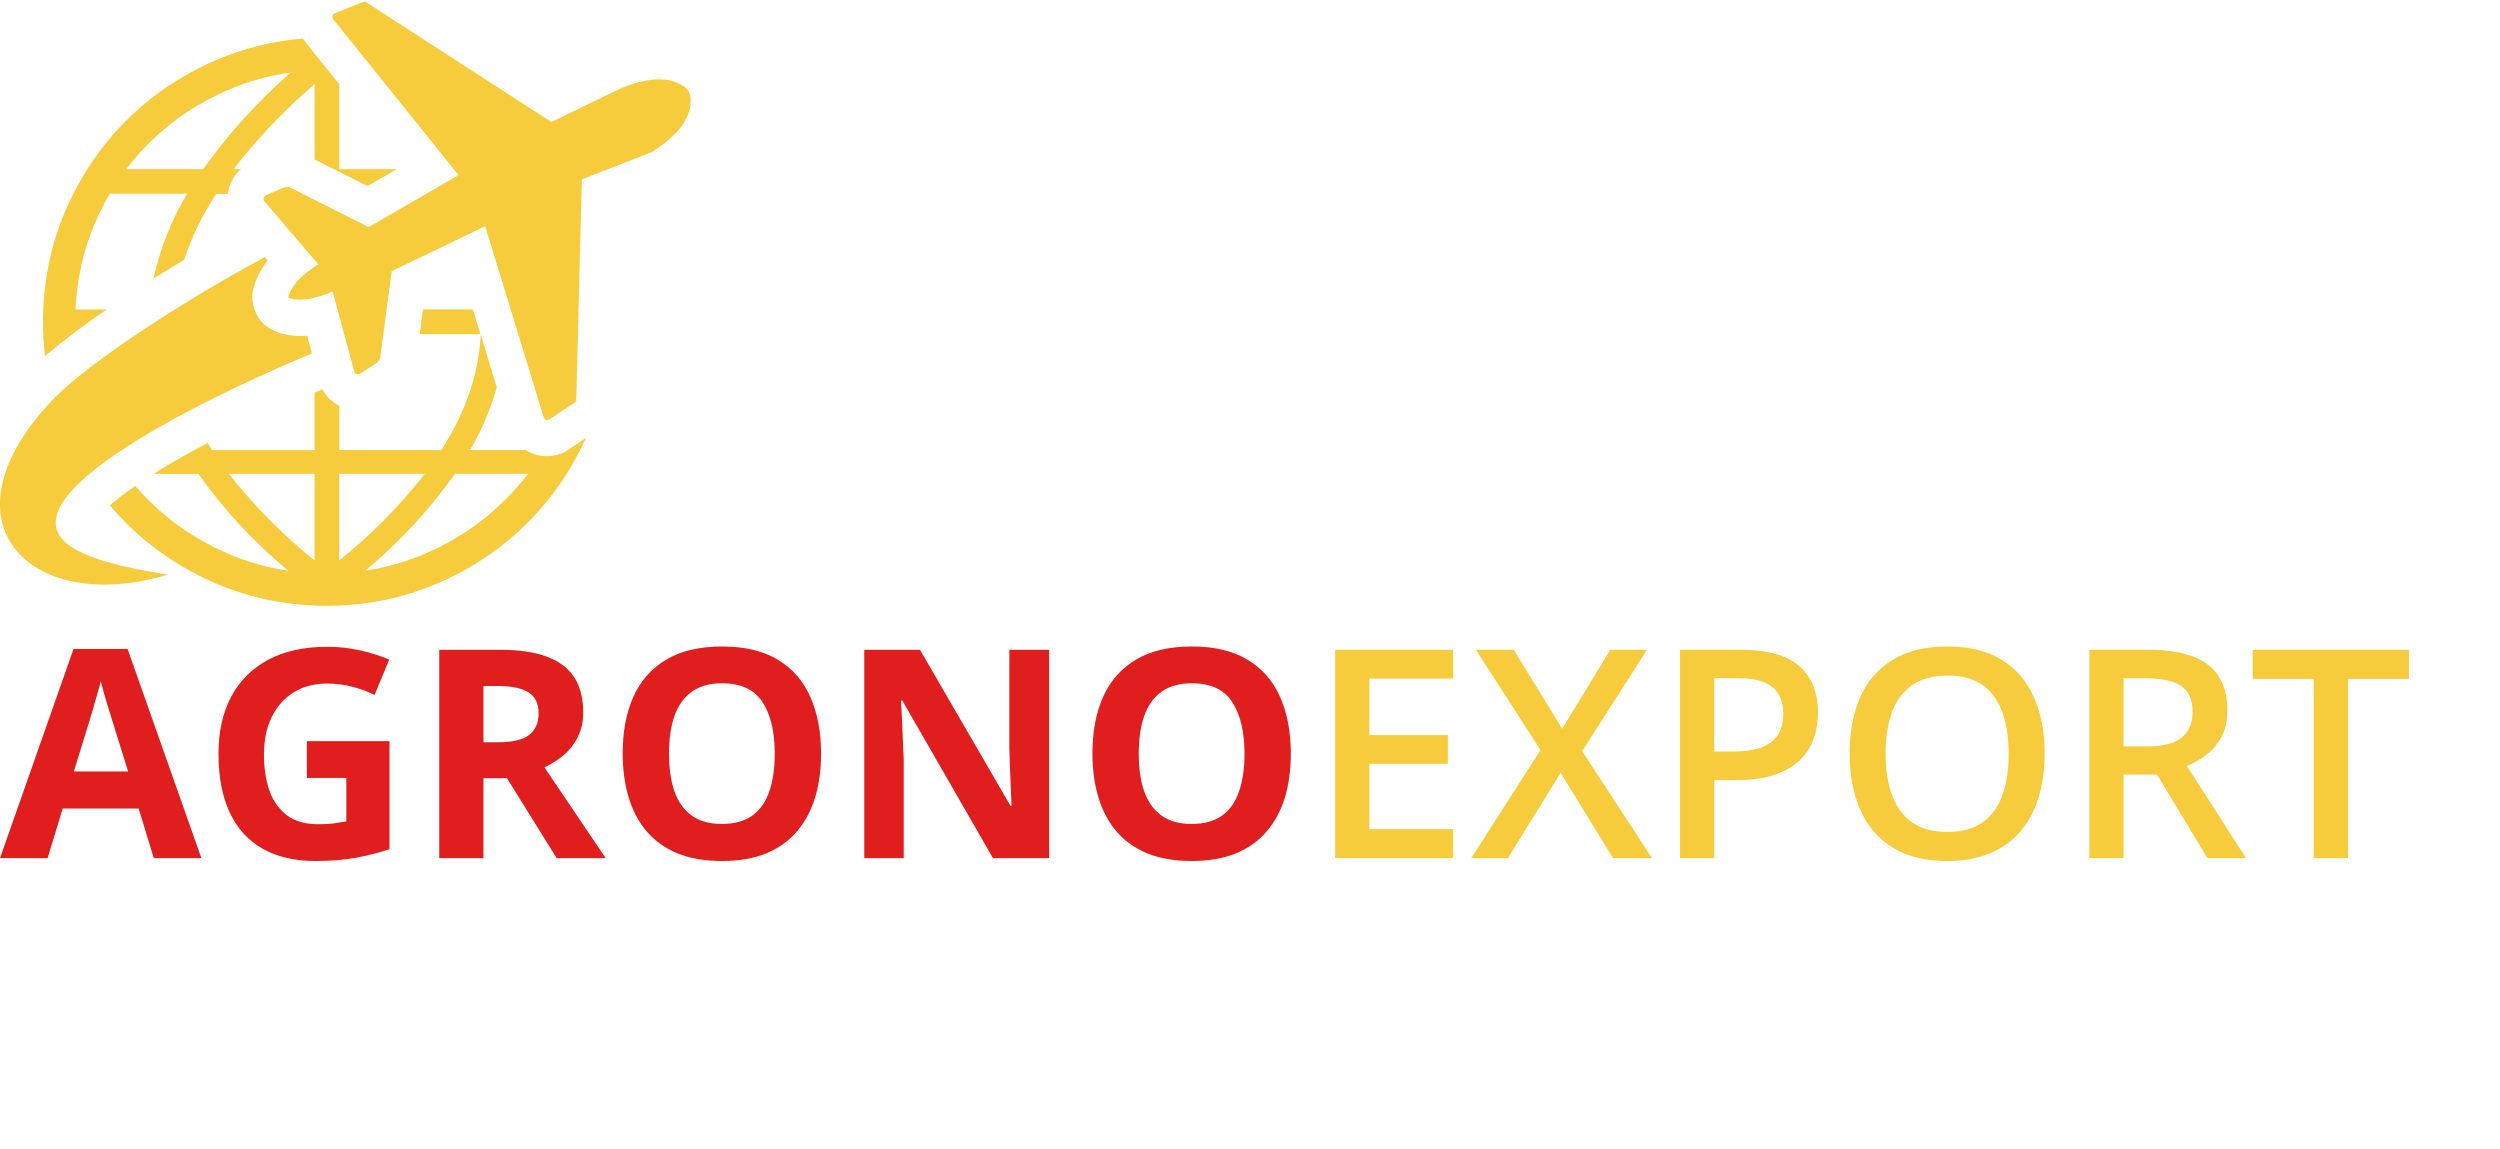 <svg width="1713" height="787" viewBox="0 0 1713 787" fill="none" xmlns="http://www.w3.org/2000/svg">
<path d="M105.371 588L95.019 554.016H42.969L32.617 588H0L50.391 444.641H87.402L137.988 588H105.371ZM87.793 528.625L77.441 495.422C76.79 493.208 75.912 490.376 74.805 486.926C73.763 483.41 72.689 479.862 71.582 476.281C70.54 472.635 69.694 469.478 69.043 466.809C68.392 469.478 67.481 472.798 66.309 476.77C65.202 480.676 64.128 484.387 63.086 487.902C62.044 491.418 61.296 493.924 60.84 495.422L50.586 528.625H87.793ZM210.254 507.824H266.895V581.848C259.408 584.322 251.628 586.307 243.555 587.805C235.482 589.237 226.335 589.953 216.113 589.953C201.921 589.953 189.876 587.154 179.98 581.555C170.085 575.956 162.565 567.688 157.422 556.75C152.279 545.812 149.707 532.368 149.707 516.418C149.707 501.444 152.572 488.488 158.301 477.551C164.095 466.613 172.526 458.15 183.594 452.16C194.727 446.171 208.301 443.176 224.316 443.176C231.868 443.176 239.323 443.99 246.68 445.617C254.036 447.245 260.71 449.361 266.699 451.965L256.641 476.184C252.279 473.97 247.298 472.115 241.699 470.617C236.1 469.12 230.241 468.371 224.121 468.371C215.332 468.371 207.682 470.389 201.172 474.426C194.727 478.462 189.714 484.126 186.133 491.418C182.617 498.645 180.859 507.173 180.859 517.004C180.859 526.314 182.129 534.582 184.668 541.809C187.207 548.97 191.211 554.602 196.68 558.703C202.148 562.74 209.277 564.758 218.066 564.758C222.363 564.758 225.977 564.562 228.906 564.172C231.901 563.716 234.701 563.26 237.305 562.805V533.02H210.254V507.824ZM342.578 445.227C355.534 445.227 366.211 446.789 374.609 449.914C383.073 453.039 389.355 457.759 393.457 464.074C397.559 470.389 399.609 478.365 399.609 488C399.609 494.51 398.372 500.207 395.898 505.09C393.424 509.973 390.169 514.107 386.133 517.492C382.096 520.878 377.734 523.645 373.047 525.793L415.039 588H381.445L347.363 533.215H331.25V588H300.977V445.227H342.578ZM340.43 470.031H331.25V508.605H341.016C351.042 508.605 358.203 506.945 362.5 503.625C366.862 500.24 369.043 495.292 369.043 488.781C369.043 482.01 366.699 477.193 362.012 474.328C357.389 471.464 350.195 470.031 340.43 470.031ZM562.598 516.418C562.598 527.421 561.23 537.447 558.496 546.496C555.762 555.48 551.595 563.228 545.996 569.738C540.462 576.249 533.431 581.262 524.902 584.777C516.374 588.228 506.283 589.953 494.629 589.953C482.975 589.953 472.884 588.228 464.355 584.777C455.827 581.262 448.763 576.249 443.164 569.738C437.63 563.228 433.496 555.448 430.762 546.398C428.027 537.349 426.66 527.29 426.66 516.223C426.66 501.444 429.069 488.586 433.887 477.648C438.77 466.646 446.257 458.117 456.348 452.062C466.439 446.008 479.264 442.98 494.824 442.98C510.319 442.98 523.047 446.008 533.008 452.062C543.034 458.117 550.456 466.646 555.273 477.648C560.156 488.651 562.598 501.574 562.598 516.418ZM458.398 516.418C458.398 526.379 459.635 534.973 462.109 542.199C464.648 549.361 468.587 554.895 473.926 558.801C479.264 562.642 486.165 564.562 494.629 564.562C503.223 564.562 510.189 562.642 515.527 558.801C520.866 554.895 524.74 549.361 527.148 542.199C529.622 534.973 530.859 526.379 530.859 516.418C530.859 501.444 528.06 489.66 522.461 481.066C516.862 472.473 507.65 468.176 494.824 468.176C486.296 468.176 479.329 470.129 473.926 474.035C468.587 477.876 464.648 483.41 462.109 490.637C459.635 497.798 458.398 506.392 458.398 516.418ZM718.848 588H680.371L618.262 479.992H617.383C617.643 484.484 617.871 489.009 618.066 493.566C618.262 498.124 618.457 502.681 618.652 507.238C618.848 511.73 619.043 516.255 619.238 520.812V588H592.188V445.227H630.371L692.383 552.16H693.066C692.936 547.733 692.773 543.339 692.578 538.977C692.383 534.615 692.188 530.253 691.992 525.891C691.862 521.529 691.732 517.167 691.602 512.805V445.227H718.848V588ZM884.473 516.418C884.473 527.421 883.105 537.447 880.371 546.496C877.637 555.48 873.47 563.228 867.871 569.738C862.337 576.249 855.306 581.262 846.777 584.777C838.249 588.228 828.158 589.953 816.504 589.953C804.85 589.953 794.759 588.228 786.23 584.777C777.702 581.262 770.638 576.249 765.039 569.738C759.505 563.228 755.371 555.448 752.637 546.398C749.902 537.349 748.535 527.29 748.535 516.223C748.535 501.444 750.944 488.586 755.762 477.648C760.645 466.646 768.132 458.117 778.223 452.062C788.314 446.008 801.139 442.98 816.699 442.98C832.194 442.98 844.922 446.008 854.883 452.062C864.909 458.117 872.331 466.646 877.148 477.648C882.031 488.651 884.473 501.574 884.473 516.418ZM780.273 516.418C780.273 526.379 781.51 534.973 783.984 542.199C786.523 549.361 790.462 554.895 795.801 558.801C801.139 562.642 808.04 564.562 816.504 564.562C825.098 564.562 832.064 562.642 837.402 558.801C842.741 554.895 846.615 549.361 849.023 542.199C851.497 534.973 852.734 526.379 852.734 516.418C852.734 501.444 849.935 489.66 844.336 481.066C838.737 472.473 829.525 468.176 816.699 468.176C808.171 468.176 801.204 470.129 795.801 474.035C790.462 477.876 786.523 483.41 783.984 490.637C781.51 497.798 780.273 506.392 780.273 516.418Z" fill="#E11E1E"/>
<path d="M995.703 588H914.844V445.227H995.703V464.953H938.281V503.723H992.09V523.352H938.281V568.176H995.703V588ZM1131.93 588H1105.27L1069.34 529.504L1033.2 588H1008.11L1055.57 513.977L1011.33 445.227H1037.21L1070.41 499.328L1103.42 445.227H1128.52L1084.08 514.66L1131.93 588ZM1192.68 445.227C1211.1 445.227 1224.54 449.003 1233.01 456.555C1241.47 464.107 1245.7 474.686 1245.7 488.293C1245.7 494.478 1244.73 500.37 1242.77 505.969C1240.89 511.503 1237.76 516.418 1233.4 520.715C1229.04 524.947 1223.27 528.299 1216.11 530.773C1209.02 533.247 1200.26 534.484 1189.84 534.484H1174.61V588H1151.17V445.227H1192.68ZM1191.11 464.66H1174.61V514.953H1187.4C1194.76 514.953 1201.01 514.107 1206.15 512.414C1211.3 510.656 1215.2 507.889 1217.87 504.113C1220.54 500.337 1221.88 495.357 1221.88 489.172C1221.88 480.904 1219.37 474.751 1214.36 470.715C1209.41 466.678 1201.66 464.66 1191.11 464.66ZM1400.98 516.418C1400.98 527.421 1399.58 537.447 1396.78 546.496C1394.04 555.48 1389.91 563.228 1384.38 569.738C1378.84 576.184 1371.91 581.164 1363.57 584.68C1355.24 588.195 1345.48 589.953 1334.28 589.953C1322.88 589.953 1312.99 588.195 1304.59 584.68C1296.26 581.164 1289.32 576.151 1283.79 569.641C1278.32 563.13 1274.22 555.35 1271.48 546.301C1268.75 537.251 1267.38 527.225 1267.38 516.223C1267.38 501.509 1269.79 488.684 1274.61 477.746C1279.49 466.743 1286.88 458.215 1296.78 452.16C1306.74 446.04 1319.3 442.98 1334.47 442.98C1349.32 442.98 1361.65 446.008 1371.48 452.062C1381.32 458.117 1388.67 466.646 1393.55 477.648C1398.5 488.586 1400.98 501.509 1400.98 516.418ZM1291.99 516.418C1291.99 527.421 1293.49 536.958 1296.48 545.031C1299.48 553.039 1304.07 559.224 1310.25 563.586C1316.5 567.883 1324.51 570.031 1334.28 570.031C1344.11 570.031 1352.12 567.883 1358.3 563.586C1364.49 559.224 1369.04 553.039 1371.97 545.031C1374.9 536.958 1376.37 527.421 1376.37 516.418C1376.37 499.686 1373.01 486.6 1366.31 477.16C1359.67 467.655 1349.06 462.902 1334.47 462.902C1324.71 462.902 1316.67 465.051 1310.35 469.348C1304.1 473.645 1299.48 479.797 1296.48 487.805C1293.49 495.747 1291.99 505.285 1291.99 516.418ZM1471.78 445.227C1484.08 445.227 1494.24 446.724 1502.25 449.719C1510.32 452.714 1516.31 457.271 1520.21 463.391C1524.19 469.51 1526.17 477.29 1526.17 486.73C1526.17 493.762 1524.87 499.751 1522.27 504.699C1519.66 509.647 1516.24 513.749 1512.01 517.004C1507.78 520.259 1503.26 522.863 1498.44 524.816L1538.96 588H1512.5L1478.03 530.773H1455.08V588H1431.64V445.227H1471.78ZM1470.21 464.758H1455.08V511.438H1471.29C1482.16 511.438 1490.04 509.419 1494.92 505.383C1499.87 501.346 1502.34 495.389 1502.34 487.512C1502.34 479.243 1499.71 473.384 1494.43 469.934C1489.23 466.483 1481.15 464.758 1470.21 464.758ZM1608.89 588H1585.35V465.148H1543.55V445.227H1650.59V465.148H1608.89V588Z" fill="#F6CB3C"/>
<path d="M340.354 265.669C336.064 280.613 329.935 294.967 322.108 308.401H360.178C361.824 309.403 363.565 310.241 365.374 310.903C369.637 312.483 374.23 312.958 378.726 312.285C383.222 311.612 387.474 309.812 391.088 307.054L401.558 299.932C396.923 310.193 391.451 320.056 385.198 329.42C371.284 350.073 353.508 367.838 332.848 381.738C322.403 388.759 311.319 394.778 299.744 399.717C287.889 404.809 275.546 408.679 262.906 411.266C237.146 416.348 210.642 416.348 184.881 411.266C172.462 408.758 160.327 405.005 148.66 400.063L148.044 399.832C136.473 394.885 125.39 388.866 114.94 381.854C104.625 374.924 95.008 367.008 86.224 358.216C82.375 354.367 78.757 350.517 75.254 346.282C80.813 341.504 86.648 337.056 92.73 332.962C95.629 336.324 98.632 339.558 101.737 342.664C109.484 350.45 117.981 357.452 127.104 363.568C136.458 369.804 146.367 375.165 156.705 379.582L157.205 379.813C167.495 384.158 178.2 387.447 189.154 389.63C191.887 390.169 194.697 390.67 197.507 391.055C174.171 371.713 153.465 349.401 135.919 324.685H105.124C116.672 317.371 129.529 310.249 142.27 303.55C143.232 305.206 144.233 306.823 145.272 308.439H215.56V269.018L220.949 266.747C223.499 271.641 227.545 275.593 232.497 278.027V308.401H302.439C319.145 282.184 328.152 255.775 329.384 229.212L340.47 265.669H340.354ZM197.661 202.918C200.279 194.564 207.554 187.866 218.101 181.09L182.072 138.974C179.646 136.857 180.262 135.125 182.533 133.623L194.505 128.503C195.469 128.198 196.488 128.106 197.491 128.232C198.494 128.358 199.458 128.7 200.317 129.235L252.629 155.605L314.217 119.995L229.071 14.128C226.877 11.702 227.185 9.816 230.611 8.584L249.857 0.885L377.808 83.615L423.999 61.171C441.59 53.472 456.756 52.24 466.341 57.976C468.581 58.897 470.461 60.522 471.697 62.605C472.933 64.689 473.458 67.117 473.193 69.525C473.385 81.074 463.724 93.547 446.671 104.173L398.671 122.882L394.821 275.062L377.654 286.612C374.69 288.729 372.958 287.959 372.188 284.764L332.463 154.989L268.411 185.787L260.712 243.533C260.659 244.57 260.381 245.583 259.895 246.5C259.41 247.418 258.73 248.218 257.902 248.846L247.009 255.852C244.507 256.853 242.736 256.391 242.39 253.196L227.916 199.685C216.369 204.612 206.668 206.845 198.277 204.227C197.507 203.996 197.43 203.65 197.661 202.918ZM181.494 176.24C130.607 203.188 62.551 246.959 37.531 272.483C-44.305 356.754 19.555 422.43 115.171 393.672C85.224 389.245 61.781 383.201 48.771 374.655C-6.774 338.159 171.948 259.394 213.751 242.147L210.479 230.02C203.903 230.617 197.274 229.924 190.963 227.98L188.615 226.941C185.507 225.79 182.681 223.99 180.324 221.66C177.968 219.33 176.136 216.523 174.95 213.428L174.45 212.081C172.385 206.826 172.29 201.001 174.18 195.681C176.121 189.395 179.272 183.549 183.457 178.473L181.571 176.24H181.494ZM30.795 243.956C29.908 236.147 29.471 228.294 29.486 220.435C29.474 207.327 30.763 194.251 33.335 181.398C35.812 168.974 39.552 156.836 44.498 145.172L44.729 144.595C49.704 133.017 55.734 121.921 62.744 111.449C69.65 101.138 77.553 91.532 86.34 82.768C95.123 73.977 104.74 66.061 115.055 59.131C125.505 52.119 136.588 46.1 148.159 41.153C160.016 36.066 172.359 32.196 184.997 29.604C192.462 28.118 200.006 27.064 207.592 26.447C208.454 27.793 209.406 29.079 210.441 30.297L232.459 57.745V115.953H271.798L251.821 127.502L215.56 109.254V57.63C195.121 75.154 176.499 94.694 159.977 115.953H165.096C160.996 119.481 158.08 124.185 156.743 129.427C156.448 130.436 156.229 131.465 156.089 132.507V132.853H148.121C138.872 146.936 131.448 162.135 126.026 178.088C119.059 182.284 112.053 186.557 105.124 190.946C109.634 170.412 117.433 150.743 128.22 132.699H75.215C71.377 139.311 67.945 146.151 64.938 153.18L64.707 153.68C60.333 164.014 57.043 174.774 54.891 185.787C53.168 194.445 52.113 203.223 51.735 212.042H73.137C58.469 221.939 44.336 232.605 30.795 243.995V243.956ZM329.153 228.943H287.542L289.813 212.004H324.072L329.191 228.943H329.153ZM311.792 324.647C294.228 349.36 273.525 371.683 250.204 391.055C253.014 390.631 255.785 390.131 258.557 389.592C269.673 387.349 280.532 383.982 290.968 379.544C301.31 375.135 311.22 369.774 320.569 363.529C329.692 357.413 338.189 350.411 345.936 342.625C351.665 337.027 356.978 331.019 361.833 324.647H311.792ZM232.42 384.048C254.205 366.582 273.89 346.648 291.083 324.647H232.42V384.048ZM215.56 324.647H156.859C174.074 346.641 193.772 366.574 215.56 384.048V324.647ZM139.191 115.953C156.533 91.632 176.632 69.399 199.085 49.699C195.775 50.161 192.503 50.7 189.27 51.355C178.13 53.555 167.254 56.923 156.82 61.402C146.482 65.819 136.573 71.18 127.219 77.417C118.096 83.533 109.599 90.535 101.852 98.321C96.314 103.817 91.169 109.696 86.455 115.914L139.191 115.953Z" fill="#F6CB3C"/>
</svg>
